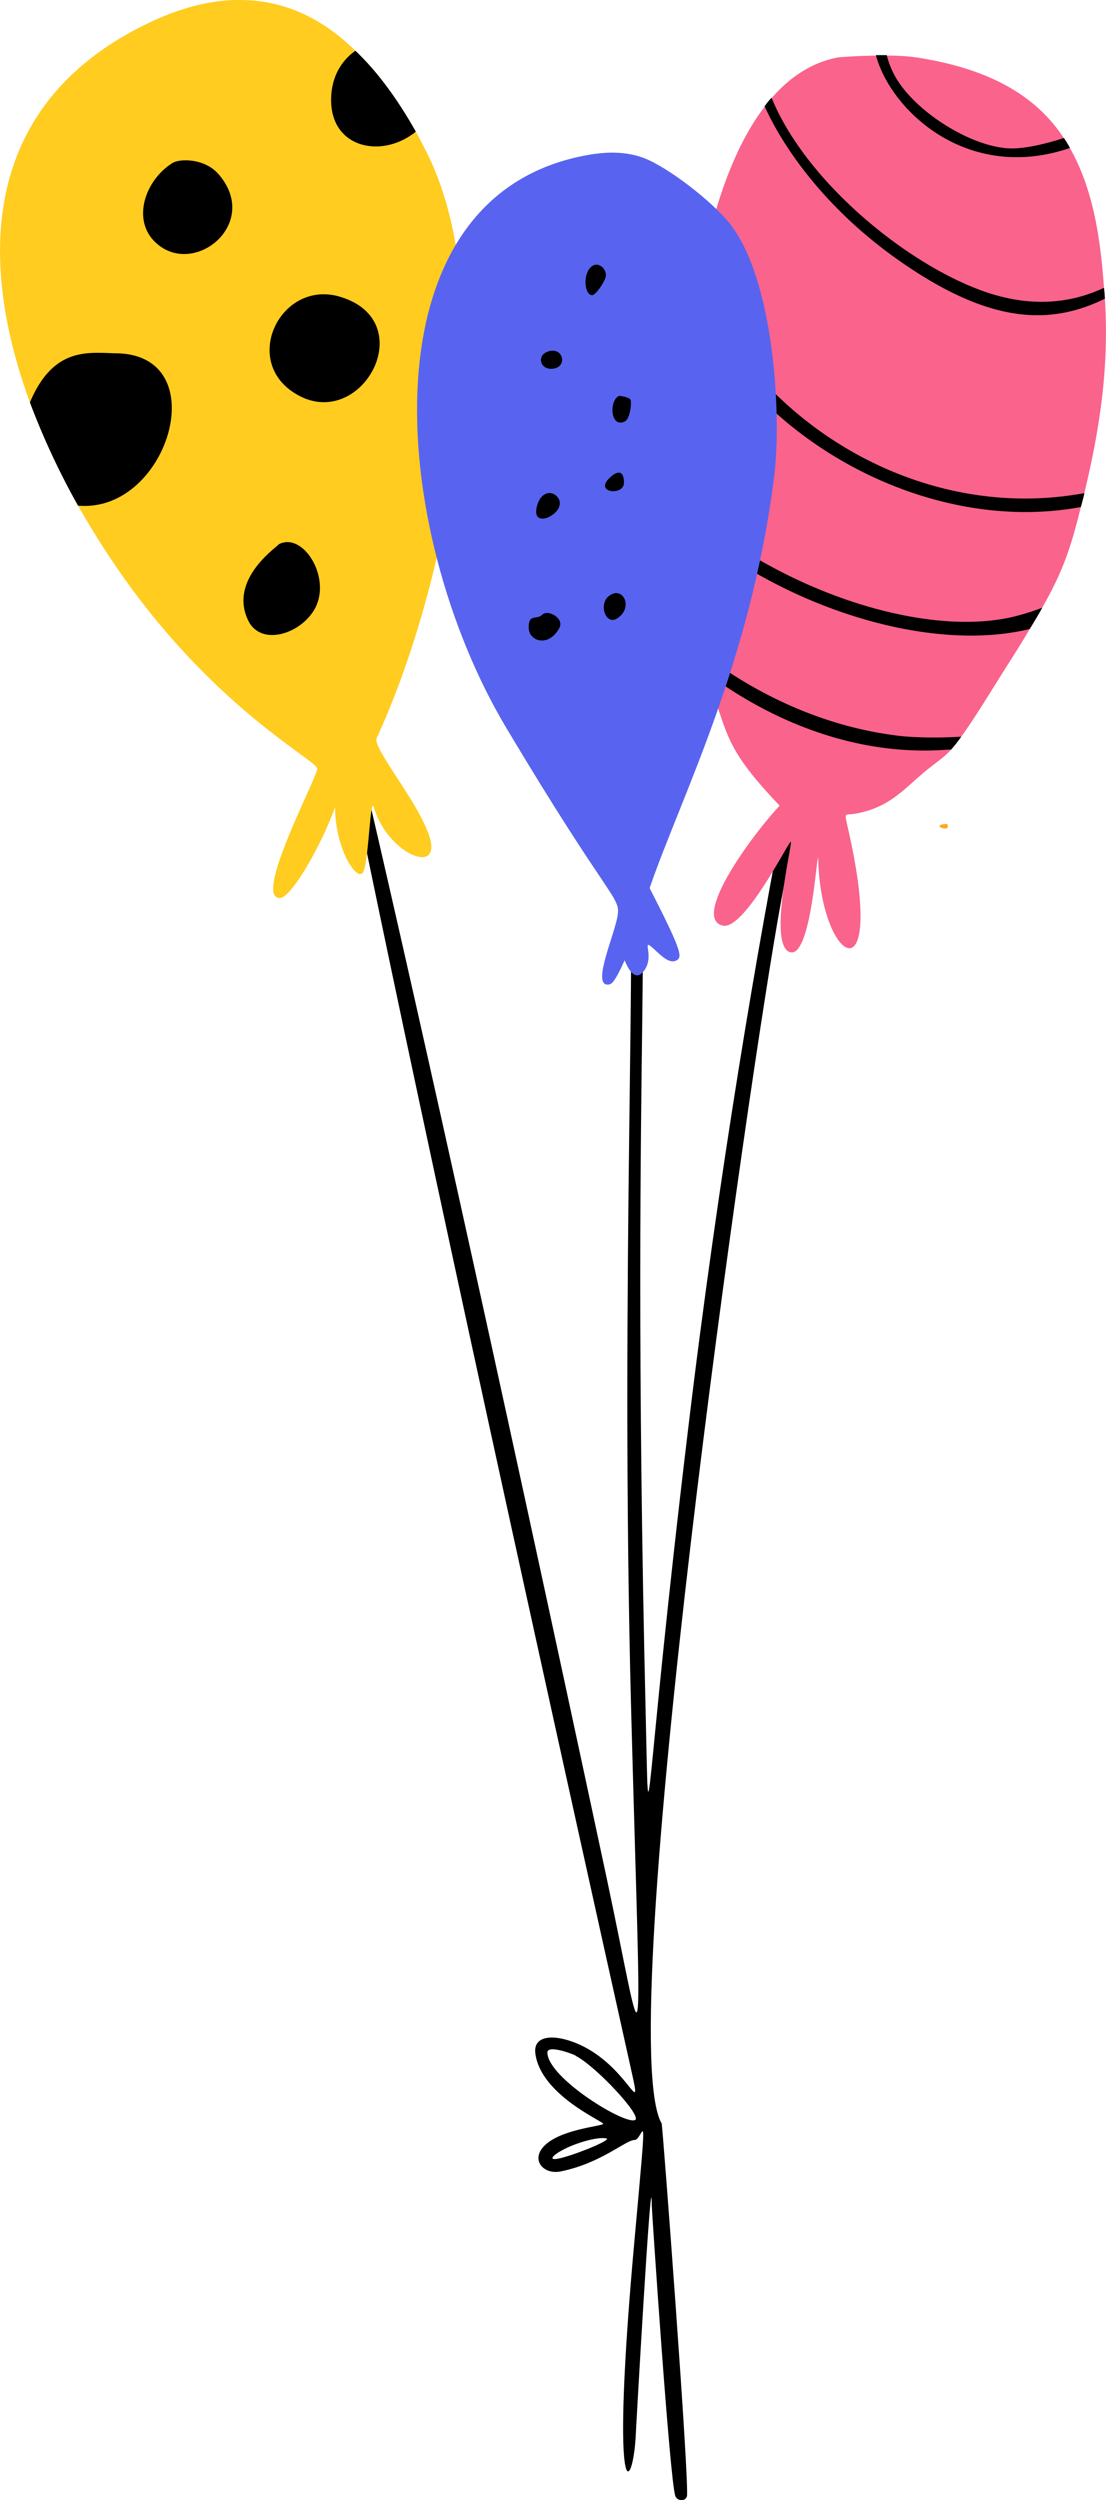 <svg xmlns="http://www.w3.org/2000/svg" width="478.1" height="1080" viewBox="-0.004 -0.022 478.054 1080.011" style=""><g><title>icons93_337173006</title><g data-name="Layer 2"><path d="M347 337.4c-2.1 2.2-4.4 4.3-6.7 6.3-12.3 61.8-29.8 163.9-43 274.7-19.3 160.5-16.6 188.1-18.2 122.4-7.3-306.7 6.1-378.8-8.1-364.6-1.3 1.3-1.2 3.7.2 3.7 4.8 0-3.3 174.3 1.6 358.6 4.5 168.7 6.4 152.4-10.5 73.1-49.8-232.9-86.4-396.7-106.4-481.8l-4.5 3.4c18.6 92.2 58 276 121.7 562.2 4.3 19.3-.8.5-18.2-9.9-11.1-6.6-24.8-8.2-23.5 1.6 2.4 17.9 29.3 29.2 29.3 30.3s-19.8 2.3-26.3 10.5c-4.5 5.7.8 11.5 7.9 10.1 17.7-3.6 28.1-13.6 32-13.6s5.9-22.3.1 41.6c-10.7 116.9-1.4 111.6.3 87.7 0-1 7-125.5 7-101.3 0 1.7 7.8 119.3 10.2 125.8.9 2.3 4.3 2.4 5 .2 1.3-4.1-10.5-160.4-10.9-161.1-21.7-37.4 38-454.8 51.7-528.4 3.8-20.3 6.9-37.4 9.3-51.5zM262.3 924c0 1.3-15.3 7.4-21.2 8.5s.2-3.9 9.8-7 12.4-1.5 11.4-1.5zm12.3-8.3c-3.8 2.7-38-18.1-38-29.1 0-3.8 13.3 1.5 12.3 1.5 8.6 4.4 28.4 25.6 25.7 27.6z"></path><path d="M185.3 360.4c6.6 18.6-17.7 8.7-23.7-11.6-1.7-5.9-2.2 25.7-5 28.4s-11.6-10.3-11.8-28.6c-4.9 14.3-18.6 39.3-23.9 39.3-11.6 0 16.2-52.1 16.2-55.8s-42-24.5-82.8-81.4a372.9 372.9 0 0 1-20.6-32.3 323.2 323.2 0 0 1-20.8-44.6c-22.7-62-21-129 50.9-163.7C77.5 3.5 90.2.2 101.9 0 122-.5 139 7.6 153.6 21.9c9.7 9.2 18.3 21.1 26.1 34.9 1.7 3.1 3.4 6.3 5 9.6 32.6 65.5 8.6 186.5-21.9 252.4-1.9 4.2 17.2 26.6 22.5 41.6z" fill="#ffcc1f"></path><path d="M468.7 213c-.1.7-.3 1.5-.5 2.3s-.6 2.5-1 3.7c-4.5 18.2-7.8 27.8-16.7 43.5-1.5 2.8-3.4 5.9-5.4 9.2-3 5.2-6.7 11-11.1 17.9-9.2 14.8-14.6 23.3-18.5 28.6a55.1 55.1 0 0 1-4.4 5.6c-2.6 2.9-4.9 4.4-8.3 7.1-10.9 8.2-17.1 18.1-33.9 20.7-4.6.6-3.9-1.6-1.1 12 14.3 67.9-12.7 51.8-14.1 8.5-.3-11.1-2.6 44.6-12.9 38.9-8.6-4.9 2-47.4 1-47.4s-20.2 38.6-29.5 36.2c-12.9-3.2 10.9-36.9 24.7-51.8-24.1-25.2-22.1-30.9-29.8-51-.8-2-1.5-4.1-2.3-6.6-.8-2.6-1.5-5.7-2.2-8.8-3.3-14.6-5.7-34-6.6-55.6-.2-2.4-.3-4.9-.4-7.5-.8-27.7.5-58.4 4.9-87 .5-3.4 1-6.6 1.6-9.8 5.5-30.4 14.6-57.8 28.3-75.6a40 40 0 0 1 3-3.7c8.1-9.4 17.9-15.7 29.2-17.7.6 0 7.6-.6 15.9-.7h4.8a88.9 88.9 0 0 1 12.8.8c32.5 5 52 17.1 63.7 34.9a49.2 49.2 0 0 1 2.6 4.3c9.3 16.3 13.1 36.6 14.7 60.4.2 1.6.3 3.1.4 4.7 1.6 26.2-1 51.1-8.9 83.9z" fill="#f9638c"></path><path d="M407.2 356.1c-3.5.9 2.5 2.9 2.5 1s-1.3-1-2.5-1z" fill="#fca828"></path><path d="M462.5 63.9c-44.5 15.2-77.6-16.4-83.9-40.1h4.7a37 37 0 0 0 3.8 9.5c8.9 15.5 33.9 30.8 50.3 30.8 5.9 0 14.1-1.8 22.5-4.5a49.2 49.2 0 0 1 2.6 4.3z"></path><path d="M477.6 129c-24.4 12-50.8 10.5-89.6-16.9-29.6-20.9-48.4-46.2-57.5-66.2a28.4 28.4 0 0 1 3-3.7c14.5 35.5 56.3 70.1 89.2 82.7 22.1 8.5 40.3 6.1 54.5-.6.2 1.6.3 3.1.4 4.7z"></path><path d="M468.7 213c-.1.7-.3 1.5-.5 2.3s-.7 2.5-1 3.7c-59.8 11.1-126.3-21.6-158.1-71.3a115.5 115.5 0 0 1-8.5-16.4c.5-3.4 1-6.6 1.6-9.8 23.6 58.7 93.5 104.9 166.5 91.5z"></path><path d="M450.5 262.5c-1.5 2.8-3.4 5.9-5.4 9.2-45 10.9-108.8-10.7-149-45.8-.2-2.4-.3-4.9-.4-7.5 37.9 34.4 99.7 56.9 140.6 48.4a104.6 104.6 0 0 0 14.2-4.3z"></path><path d="M415.5 318.2a55.1 55.1 0 0 1-4.4 5.6h-1.3c-42.2 3.3-79.5-14.4-104.9-33.5-.8-2.6-1.5-5.7-2.2-8.8 20 15.6 49.6 31.8 84.8 36.2 5.6.8 16.8 1.2 28 .5z"></path><path d="M136.3 262.5c-5.8 11.2-23.4 17-29 5.6-9-18.5 14.1-32.9 13-32.9 10.4-5.8 22.9 13.8 16 27.3z"></path><path d="M162.4 140.3c7.6 17-11.9 41.5-32.8 30.8-26.9-13.8-8.2-52 18.7-42.5 7.4 2.5 11.9 6.8 14.1 11.7z"></path><path d="M50 215.5a31.4 31.4 0 0 1-16.3 2.9 323.2 323.2 0 0 1-20.8-44.6c10.3-24.4 25.6-21.4 37.5-21.2 36.4.6 26.9 50.1-.4 62.9z"></path><path d="M179.7 56.8a7.9 7.9 0 0 1-1.8 1.4c-14.3 10-34.9 5.2-34.8-15.2.1-9.7 4.3-16.7 10.5-21.1 9.7 9.2 18.3 21.1 26.1 34.9z"></path><path d="M94.6 75.4c18.2 21.3-10.9 44.7-27.3 29.4-10.5-9.7-4.7-26.9 7.2-34.4 3.2-2 14.1-2.1 20.1 5z"></path><path d="M256.7 66.5C155.6 81.8 167.6 228.9 219 314.7c44.5 74.5 49.1 72.5 48 80.5s-11.2 30.1-4.4 30.1c1.5 0 2.7-.1 7.4-10.5 1.9 4.8 4.7 8.6 7.8 5.2 6.4-7-2.4-17 6.2-8.8 4.2 3.9 6.6 4.9 8.8 3.4s1.1-5.4-12-31c13-38.1 43.9-97.5 53.9-178.4 3.2-26.5-.2-84.9-19.4-108.8-7.9-9.8-26.3-23.9-36.6-28s-21-1.9-22-1.9z" fill="#5864ef"></path><path d="M267.6 171c-4.3 1.7-4 14 2.4 11.1 2.5-1.2 3.1-8.5 2.5-9.5s-3.9-1.6-4.9-1.6z"></path><path d="M263.1 206.8c-5.9 6.2 6.6 7.4 6.6 1.7s-3.1-5.3-6.6-1.7z"></path><path d="M263 257.6c-4.3 3.6-1.1 12.7 3.8 9.5 7.3-4.7 2.3-14.6-3.8-9.5z"></path><path d="M241.8 271.2c-4.6 8.6-13.3 5.9-13.3-.2s3.5-3.1 5.9-5.5 9.6 1.5 7.4 5.7z"></path><path d="M261.9 118.9c0 2.2-4.4 8.6-5.9 8.6-3.6 0-4.2-9.9 0-12.6 2.4-1.8 5.9.7 5.9 4z"></path><path d="M231.8 220.1c1-7 5.9-8.7 8.8-5.8 6.1 6.1-10 14.9-8.8 5.8z"></path><path d="M238.1 159.3c-4.6 0-6-5.5-1.7-7.3 7.2-3 9.5 7.3 1.7 7.3z"></path></g></g></svg>